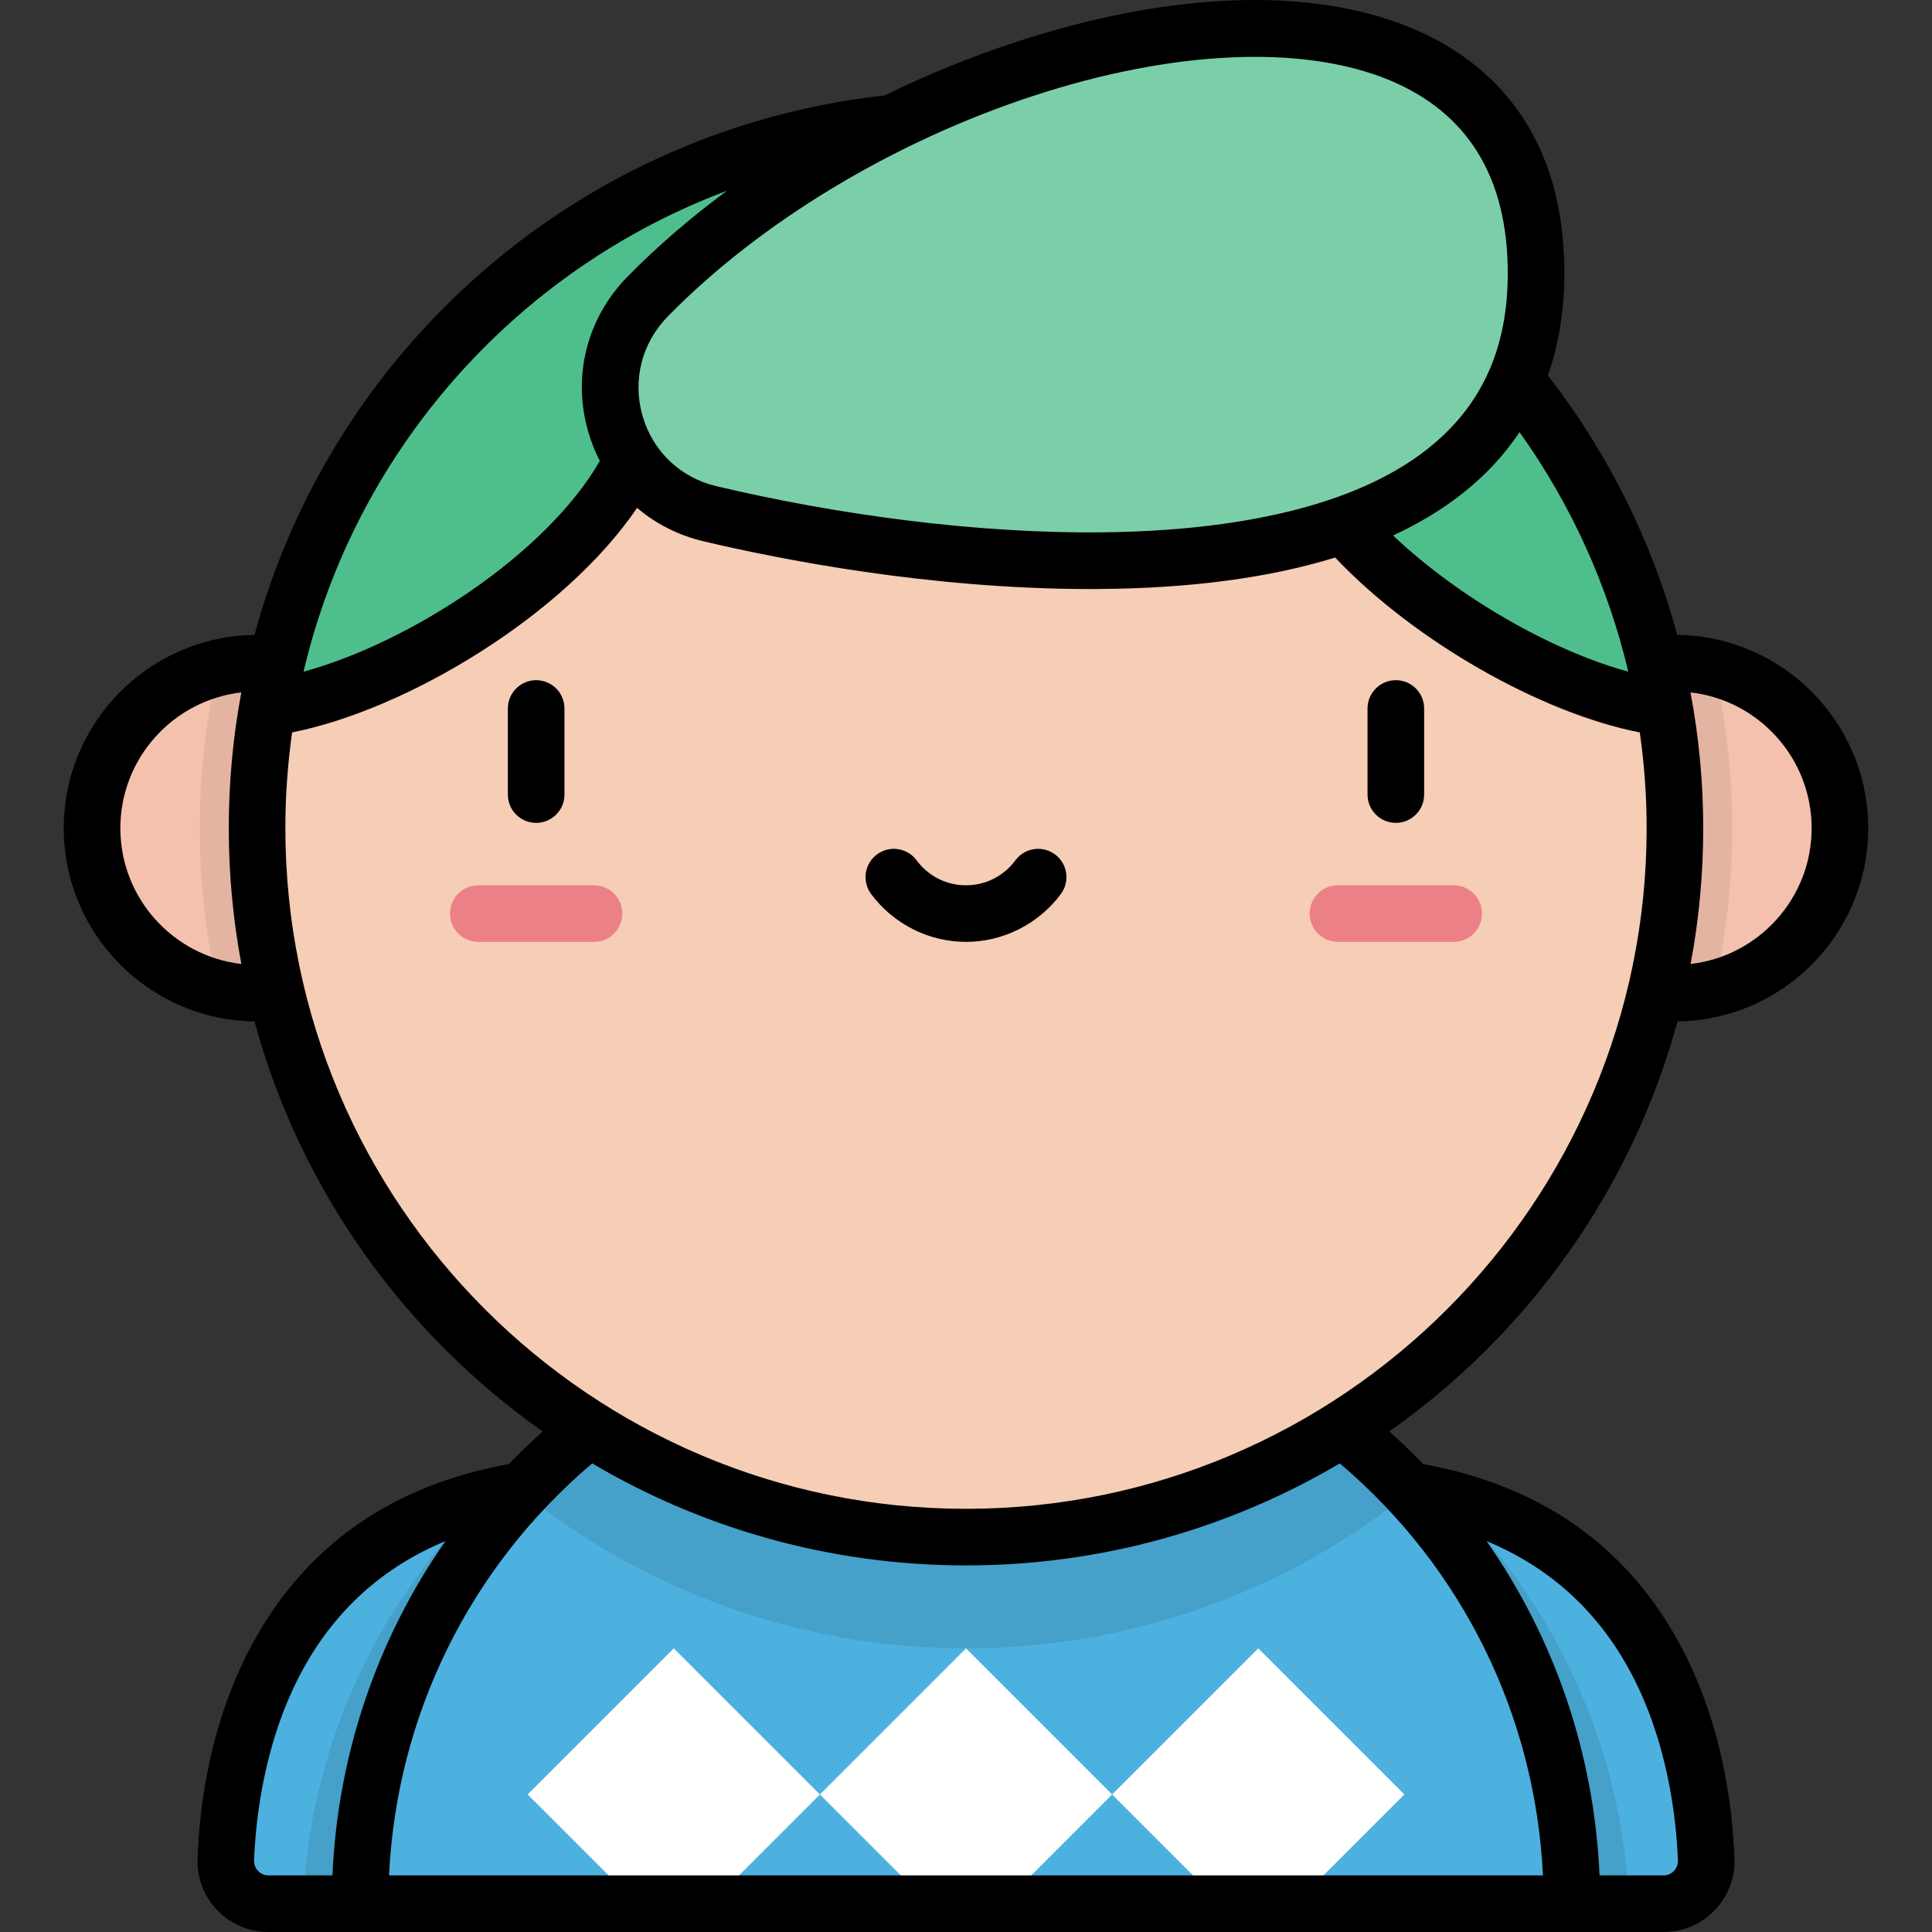 <?xml version="1.0" encoding="iso-8859-1"?>
<!-- Generator: Adobe Illustrator 19.0.0, SVG Export Plug-In . SVG Version: 6.00 Build 0)  -->
<svg xmlns="http://www.w3.org/2000/svg" xmlns:xlink="http://www.w3.org/1999/xlink" version="1.1" id="Layer_1" x="0px" y="0px" viewBox="0 0 512.002 512.002" style="enable-background:new 0 0 512.002 512.002;" xml:space="preserve">
<rect x="0" y="0" width="512.002" height="512.002" fill="#333333" stroke="none"/>
<path style="fill:#4DB1E0;" d="M138.598,394.963c-68.144,10.895-77.786,71.835-78.758,97.81c-0.24,6.412,4.907,11.729,11.324,11.729  h67.434L138.598,394.963L138.598,394.963z"/>
<path style="opacity:0.1;enable-background:new    ;" d="M128.358,397.093c-28.15,27.553-46.202,65.374-48.096,107.408h58.336  V394.963C135.021,395.535,131.62,396.258,128.358,397.093z"/>
<path style="fill:#4DB1E0;" d="M373.403,394.963c68.144,10.895,77.786,71.835,78.758,97.81c0.24,6.412-4.907,11.729-11.324,11.729  h-67.435V394.963H373.403z"/>
<path style="opacity:0.1;enable-background:new    ;" d="M383.644,397.093c28.15,27.553,46.202,65.374,48.096,107.408h-58.336  V394.963C376.981,395.535,380.381,396.258,383.644,397.093z"/>
<path style="fill:#4DB1E0;" d="M416.58,504.502c0-88.685-71.894-160.579-160.579-160.579S95.422,415.817,95.422,504.502  L416.58,504.502L416.58,504.502z"/>
<path style="opacity:0.1;enable-background:new    ;" d="M256.001,343.923c-46.529,0-88.428,19.798-117.756,51.419  c32.216,25.949,73.168,41.492,117.756,41.492s85.539-15.543,117.756-41.492C344.429,363.72,302.53,343.923,256.001,343.923z"/>
<circle style="fill:#F6CDB5;" cx="68.121" cy="219.481" r="43.73"/>
<circle style="opacity:0.15;fill:#EC8087;enable-background:new    ;" cx="68.121" cy="219.481" r="43.73"/>
<path style="opacity:0.07;enable-background:new    ;" d="M68.126,175.749c-3.574,0-7.043,0.439-10.368,1.247  c-3.156,13.652-4.824,27.872-4.824,42.483c0,14.611,1.668,28.831,4.824,42.483c3.325,0.809,6.795,1.247,10.368,1.247  c24.151,0,43.73-19.579,43.73-43.73C111.857,195.327,92.278,175.749,68.126,175.749z"/>
<circle style="fill:#F6CDB5;" cx="443.871" cy="219.481" r="43.73"/>
<circle style="opacity:0.15;fill:#EC8087;enable-background:new    ;" cx="443.871" cy="219.481" r="43.73"/>
<path style="opacity:0.07;enable-background:new    ;" d="M443.875,175.749c3.574,0,7.043,0.439,10.368,1.247  c3.156,13.652,4.824,27.872,4.824,42.483c0,14.611-1.668,28.831-4.824,42.483c-3.325,0.809-6.795,1.247-10.368,1.247  c-24.152,0-43.73-19.579-43.73-43.73C400.145,195.327,419.724,175.749,443.875,175.749z"/>
<circle style="fill:#F6CDB5;" cx="256.001" cy="219.481" r="187.87"/>
<path style="fill:#4EBF8C;" d="M256.001,31.605c-92.884,0-170.013,67.409-185.164,155.972  c38.26-4.682,101.584-46.983,101.584-84.516h167.16c0,37.533,63.324,79.834,101.584,84.516  C426.014,99.013,348.885,31.605,256.001,31.605z"/>
<g>
	<path style="fill:#EC8087;" d="M157.423,249.608h-30.669c-4.142,0-7.499-3.357-7.499-7.499s3.358-7.499,7.499-7.499h30.669   c4.142,0,7.499,3.357,7.499,7.499C164.922,246.251,161.565,249.608,157.423,249.608z"/>
	<path style="fill:#EC8087;" d="M385.24,249.608h-30.67c-4.142,0-7.499-3.357-7.499-7.499s3.358-7.499,7.499-7.499h30.67   c4.142,0,7.499,3.357,7.499,7.499C392.74,246.251,389.382,249.608,385.24,249.608z"/>
</g>
<path style="fill:#4EBF8C;" d="M171.636,78.585c-18.762,19.146-9.597,51.375,16.487,57.553  c77.528,18.364,218.95,29.365,218.95-63.75C407.073-30.102,246.762,1.922,171.636,78.585z"/>
<g>
	<path style="opacity:0.25;fill:#FFFFFF;enable-background:new    ;" d="M171.636,78.585c-18.762,19.146-9.597,51.375,16.487,57.553   c77.528,18.364,218.95,29.365,218.95-63.75C407.073-30.102,246.762,1.922,171.636,78.585z"/>
	<polygon style="fill:#FFFFFF;" points="178.559,436.834 139.838,475.555 168.785,504.502 188.333,504.502 217.28,475.555  "/>
	<polygon style="fill:#FFFFFF;" points="256.001,436.834 217.28,475.555 246.227,504.502 265.775,504.502 294.722,475.555  "/>
	<polygon style="fill:#FFFFFF;" points="333.442,436.834 294.722,475.555 323.668,504.502 343.217,504.502 372.163,475.555  "/>
</g>
<path d="M279.591,226.427c-3.324-2.465-8.024-1.771-10.491,1.555c-3.125,4.212-7.899,6.628-13.099,6.628  c-5.2,0-9.975-2.416-13.099-6.628c-2.467-3.326-7.164-4.022-10.491-1.555c-3.326,2.468-4.022,7.164-1.555,10.491  c5.894,7.947,15.295,12.69,25.145,12.69c9.85,0,19.25-4.744,25.145-12.69C283.613,233.591,282.917,228.894,279.591,226.427z   M444.551,270.691c27.937-0.364,50.554-23.19,50.554-51.212c0-28.036-22.641-50.873-50.598-51.214  c-6.758-24.845-18.376-48.29-34.312-68.76c2.896-8.226,4.378-17.267,4.378-27.118c0-40.021-22.309-57.53-41.025-65.172  c-26.52-10.828-63.588-9.431-104.375,3.936c-11.832,3.877-23.5,8.649-34.747,14.145c-47.302,5.202-90.986,27.502-123.128,62.913  c-20.944,23.074-35.845,50.516-43.853,80.057c-27.933,0.368-50.547,23.194-50.547,51.213c0,28.021,22.617,50.848,50.554,51.212  c12.105,44.519,39.586,82.765,76.371,108.655c-3.111,2.784-6.098,5.674-8.972,8.652c-30.574,5.522-53.234,21.177-67.373,46.567  c-11.487,20.628-14.568,42.887-15.131,57.928c-0.193,5.148,1.67,10.027,5.246,13.74c3.584,3.72,8.403,5.769,13.571,5.769h369.674  c5.168,0,9.988-2.049,13.571-5.769c3.576-3.712,5.439-8.592,5.246-13.74c-0.563-15.04-3.645-37.3-15.131-57.928  c-14.138-25.39-36.798-41.045-67.373-46.567c-2.873-2.978-5.861-5.868-8.972-8.652C404.965,353.457,432.446,315.21,444.551,270.691z   M480.106,219.479c0,18.568-14.044,33.911-32.066,35.984c2.181-11.668,3.335-23.693,3.335-35.984  c0-12.126-1.149-24.174-3.371-35.989C466.044,185.546,480.106,200.898,480.106,219.479z M31.895,219.479  c0-18.566,14.038-33.906,32.055-35.984c-2.199,11.778-3.324,23.817-3.324,35.984c0,12.291,1.153,24.316,3.334,35.984  C45.939,253.39,31.895,238.048,31.895,219.479z M431.514,177.991c-20.559-5.598-45.222-19.848-62.338-36.086  c6.909-3.196,13.074-6.924,18.466-11.188c6.034-4.771,11.038-10.184,15.054-16.188C416.359,133.632,426.127,155.245,431.514,177.991  z M273.842,25.405c36.868-12.082,71.142-13.651,94.036-4.302c21.031,8.587,31.695,25.842,31.695,51.286  c0,20.034-6.946,35.265-21.235,46.565c-39.167,30.976-126.015,24.686-188.487,9.889c-9.531-2.258-16.841-9.209-19.555-18.594  c-2.738-9.468-0.234-19.342,6.696-26.414C201.477,58.848,236.778,37.551,273.842,25.405z M122.402,98.291  c19.508-21.491,43.618-37.75,70.25-47.737c-9.643,7.131-18.525,14.775-26.372,22.783c-10.767,10.987-14.651,26.343-10.391,41.078  c0.786,2.717,1.82,5.302,3.076,7.735c-14.434,25.032-50.828,48.354-78.527,55.851C87.385,148.521,101.702,121.096,122.402,98.291z   M71.164,497.002c-1.424,0-2.346-0.737-2.769-1.176c-0.418-0.434-1.113-1.373-1.06-2.774c0.411-10.971,2.678-32.21,13.248-51.191  c8.646-15.526,21.21-26.703,37.456-33.445c-18.055,25.837-28.524,56.383-29.935,88.586H71.164z M431.42,441.862  c10.57,18.981,12.837,40.22,13.248,51.191c0.052,1.401-0.642,2.34-1.06,2.774c-0.423,0.438-1.345,1.176-2.769,1.176h-16.94  c-1.411-32.203-11.88-62.749-29.935-88.586C410.209,415.159,422.774,426.335,431.42,441.862z M408.9,497.002H103.101  c2.04-42.411,21.352-81.619,53.838-109.19c29.064,17.17,62.93,27.041,99.062,27.041s69.997-9.871,99.062-27.041  C387.548,415.383,406.86,454.592,408.9,497.002z M256.001,399.854c-99.46,0-180.375-80.915-180.375-180.375  c0-8.548,0.605-17.028,1.788-25.386c30.304-5.99,71.938-30.865,91.424-59.499c4.938,4.204,10.896,7.263,17.558,8.841  c20.104,4.762,59.887,12.663,102.461,12.663c0.67,0,1.346-0.002,2.018-0.006c24.457-0.145,45.493-2.941,62.951-8.34  c20.768,21.947,54.269,41.142,80.737,46.35c1.196,8.376,1.815,16.855,1.815,25.377C436.376,318.939,355.46,399.854,256.001,399.854z   M142.089,180.254c-4.142,0-7.499,3.357-7.499,7.499v22.816c0,4.142,3.357,7.499,7.499,7.499s7.499-3.357,7.499-7.499v-22.816  C149.588,183.611,146.23,180.254,142.089,180.254z M369.913,180.254c-4.142,0-7.499,3.357-7.499,7.499v22.816  c0,4.142,3.358,7.499,7.499,7.499s7.499-3.357,7.499-7.499v-22.816C377.412,183.611,374.055,180.254,369.913,180.254z"/>
<g>
</g>
<g>
</g>
<g>
</g>
<g>
</g>
<g>
</g>
<g>
</g>
<g>
</g>
<g>
</g>
<g>
</g>
<g>
</g>
<g>
</g>
<g>
</g>
<g>
</g>
<g>
</g>
<g>
</g>
</svg>
